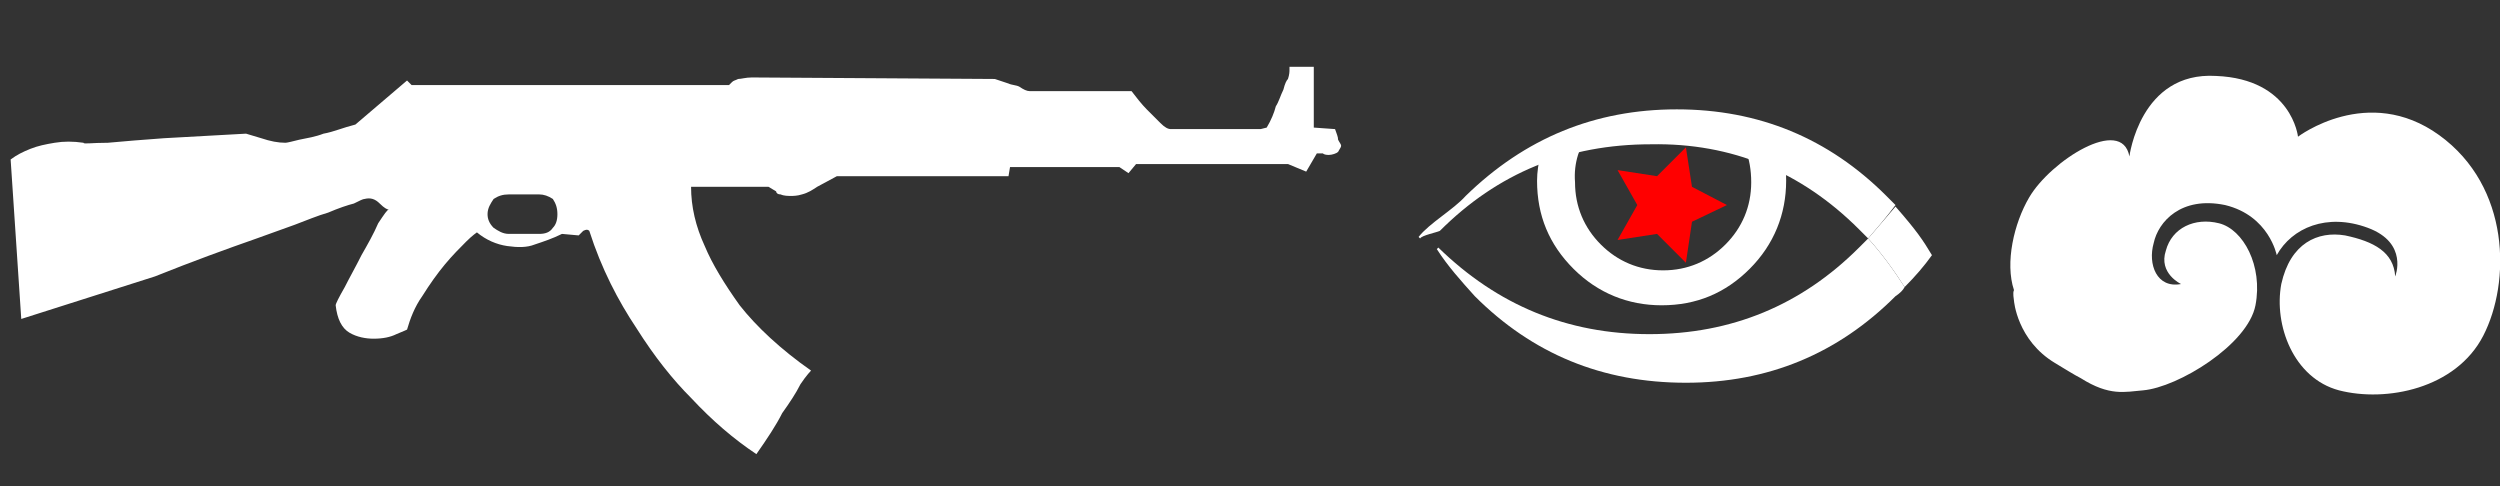 <?xml version="1.0" encoding="utf-8"?>
<!-- Generator: Adobe Illustrator 21.0.2, SVG Export Plug-In . SVG Version: 6.00 Build 0)  -->
<svg version="1.1" id="Слой_1" xmlns="http://www.w3.org/2000/svg" xmlns:xlink="http://www.w3.org/1999/xlink" x="0px" y="0px"
	 width="164.6px" height="32px" viewBox="0 0 164.6 32" enable-background="new 0 0 164.6 32" xml:space="preserve">
<rect x="0" y="0" width="164.6" height="32" fill="#333333" stroke="none"/>
<g id="Selected_Items">
	<g>
		<g id="Selected_Items_1_">
			<path fill="#FFFFFF" d="M86.5,4.4v4l1.4,0.1C88,8.8,88.1,9,88.1,9.2c0.1,0.2,0.2,0.3,0.2,0.4c0,0.1-0.1,0.2-0.2,0.4
				c-0.1,0.1-0.4,0.2-0.6,0.2c-0.1,0-0.3,0-0.4-0.1h-0.4L86,11.3l-1.2-0.5h-10l-0.5,0.6L73.7,11h-7.2l-0.1,0.6H55.1l-1.3,0.7
				c-0.3,0.2-0.6,0.4-1,0.5c-0.3,0.1-0.6,0.1-0.7,0.1c-0.2,0-0.5,0-0.7-0.1c-0.2,0-0.3-0.1-0.3-0.2l-0.5-0.3h-5.1
				c0,1.3,0.3,2.6,0.9,3.9c0.5,1.2,1.3,2.5,2.3,3.9c1.1,1.4,2.7,2.9,4.7,4.3c0,0-0.3,0.3-0.7,0.9c-0.3,0.6-0.7,1.2-1.2,1.9
				c-0.4,0.8-1,1.7-1.7,2.7c-1.5-1-2.9-2.2-4.3-3.7c-1.2-1.2-2.4-2.7-3.6-4.6c-1.2-1.8-2.3-3.9-3.1-6.4c-0.1-0.1-0.2-0.1-0.4,0
				c-0.1,0.1-0.2,0.2-0.3,0.3L37,15.4c-0.6,0.3-1.2,0.5-1.8,0.7c-0.5,0.2-1.1,0.2-1.8,0.1c-0.7-0.1-1.4-0.4-2-0.9
				c0,0-0.3,0.2-0.7,0.6c-0.4,0.4-0.9,0.9-1.4,1.5c-0.5,0.6-1,1.3-1.5,2.1c-0.5,0.7-0.8,1.5-1,2.2c0,0-0.2,0.1-0.7,0.3
				c-0.4,0.2-0.9,0.3-1.5,0.3c-0.5,0-1.1-0.1-1.6-0.4c-0.5-0.3-0.8-0.9-0.9-1.8c0-0.1,0.2-0.5,0.6-1.2c0.3-0.6,0.7-1.3,1.1-2.1
				c0.4-0.7,0.8-1.4,1.1-2.1c0.4-0.6,0.6-0.9,0.7-0.9c-0.1,0-0.3-0.1-0.6-0.4c-0.3-0.3-0.6-0.4-1-0.3c-0.1,0-0.3,0.1-0.7,0.3
				c-0.4,0.1-1,0.3-1.7,0.6c-0.7,0.2-1.4,0.5-2.2,0.8c-0.8,0.3-1.7,0.6-2.5,0.9c-2,0.7-4.2,1.5-6.7,2.5L1.4,21L0.7,10.5
				C1.1,10.2,1.5,10,2,9.8c0.5-0.2,1-0.3,1.6-0.4c0.6-0.1,1.2-0.1,1.9,0c0,0.1,0.5,0,1.6,0c1.1-0.1,2.3-0.2,3.7-0.3l5.4-0.3
				c0.3,0.1,0.7,0.2,1,0.3c0.6,0.2,1.1,0.3,1.6,0.3c0.1,0,0.5-0.1,0.9-0.2c0.5-0.1,1.1-0.2,1.6-0.4c0.6-0.1,1.3-0.4,2.1-0.6l3.4-2.9
				l0.3,0.3H48c0,0,0.1-0.1,0.2-0.2c0.1-0.1,0.2-0.1,0.4-0.2c0.2,0,0.5-0.1,0.9-0.1l16,0.1c0.3,0.1,0.6,0.2,0.9,0.3
				c0.2,0.1,0.5,0.1,0.7,0.2C67.4,5.9,67.6,6,67.8,6h6.7c0.3,0.4,0.7,0.9,1,1.2c0.3,0.3,0.6,0.6,0.9,0.9c0.3,0.3,0.5,0.4,0.7,0.4
				h5.9l0.4-0.1c0.3-0.5,0.5-1,0.6-1.4c0.2-0.3,0.3-0.7,0.5-1.1c0.1-0.4,0.2-0.6,0.3-0.7c0.1-0.3,0.1-0.5,0.1-0.6V4.4L86.5,4.4
				L86.5,4.4z M35.5,12.8l-2,0c-0.4,0-0.7,0.1-1,0.3c-0.2,0.3-0.4,0.6-0.4,1c0,0.3,0.1,0.6,0.4,0.9c0.3,0.2,0.6,0.4,1,0.4h2
				c0.4,0,0.7-0.1,0.9-0.4c0.2-0.2,0.3-0.5,0.3-0.9c0-0.4-0.1-0.7-0.3-1C36.1,12.9,35.8,12.8,35.5,12.8z"/>
		</g>
	</g>
</g>
<g id="guides">
</g>
<g id="Flash_2_">
	<path fill="#FFFFFF" d="M117.6,11.9c0,2.2-0.8,4.2-2.4,5.8c-1.6,1.6-3.5,2.4-5.8,2.4c-2.2,0-4.2-0.8-5.8-2.4
		c-1.6-1.6-2.4-3.5-2.4-5.8c0-0.6,0.1-1.1,0.2-1.7c0.2-0.1,0.4-0.1,0.6-0.3c0.8-0.4,1.5-0.8,2.3-1.1c0.1,0,0.3-0.1,0.4-0.2
		c-0.7,1-1.1,2.1-1,3.4c0,1.6,0.6,3,1.7,4.1c1.1,1.1,2.5,1.7,4.1,1.7c1.6,0,3-0.6,4.1-1.7c1.1-1.1,1.7-2.5,1.7-4.1
		c0-1.6-0.5-2.9-1.6-4.1c0.7,0.2,1.4,0.4,2.1,0.8c0,0,0,0,0,0c0.4,0.2,0.8,0.4,1.2,0.5C117.5,10.1,117.6,11,117.6,11.9z"/>
	<path fill="#FFFFFF" d="M125.4,18.9c-0.7-1.1-1.5-2.2-2.4-3.2c-0.2,0.2-0.4,0.4-0.6,0.6c-3.8,3.8-8.4,5.7-13.8,5.7
		c-5.4,0-10-1.9-13.9-5.7l-0.1,0.1c0.7,1.1,1.6,2.1,2.5,3.1c3.8,3.8,8.4,5.7,13.9,5.7c5.4,0,10-1.9,13.8-5.7
		C125.1,19.3,125.3,19.1,125.4,18.9L125.4,18.9z"/>
	<path fill="#FFFFFF" d="M123,15.7c0.9,1,1.7,2.1,2.4,3.2c0.7-0.7,1.3-1.4,1.8-2.1c-0.6-1-1-1.6-2.4-3.2
		C124.2,14.3,123.6,15,123,15.7L123,15.7z"/>
	<polygon fill="#FF0000" points="113.7,13.5 111.4,14.6 111,17.3 109.1,15.4 106.5,15.8 107.8,13.5 106.5,11.2 109.1,11.6 111,9.7 
		111.4,12.3 	"/>
	<path fill="#FFFFFF" d="M122.4,15.1c0.2,0.2,0.4,0.4,0.6,0.6c0.6-0.7,1.2-1.4,1.8-2.2c-0.2-0.2-0.4-0.4-0.6-0.6
		c-3.8-3.8-8.4-5.7-13.8-5.7c-5.4,0-10,1.9-13.9,5.7c-0.8,0.9-2.4,1.8-3.1,2.7l0.1,0.1c0.1-0.2,1.1-0.4,1.3-0.5
		c3.8-3.8,8.4-5.7,13.9-5.7C114,9.4,118.6,11.3,122.4,15.1L122.4,15.1z"/>
</g>
<path fill="#FFFFFF" d="M132.6,19.8c0,0,0.2,2.6,2.7,4.1c0.5,0.3,1.3,0.8,1.7,1c1.9,1.2,2.9,0.9,4.1,0.8c2.3-0.2,6.9-3,7.4-5.6
	c0.5-2.6-0.8-5-2.4-5.4c-1.6-0.4-3.1,0.3-3.5,1.8c-0.5,1.5,1,2.2,1,2.2c-1.6,0.3-2.2-1.3-1.8-2.7c0.3-1.4,1.8-3.1,4.7-2.5
	c2.9,0.7,3.4,3.3,3.4,3.3c1-1.8,3.3-2.8,6-1.8s1.8,3.2,1.8,3.2c-0.1-1.6-1.4-2.3-3.3-2.7c-1.8-0.3-3.6,0.5-4.2,3.2
	c-0.5,2.7,0.8,6.2,3.8,7c3.1,0.8,7.7-0.1,9.5-3.6c1.8-3.5,1.8-9.8-2.9-13.2s-9.3,0.1-9.3,0.1s-0.4-3.8-5.4-4c-5-0.3-5.7,5.3-5.7,5.3
	c-0.5-2.7-5.2,0.3-6.6,2.7c-1,1.7-1.6,4.3-1,6.1C132.5,19.3,132.6,19.7,132.6,19.8z"/>
</svg>

